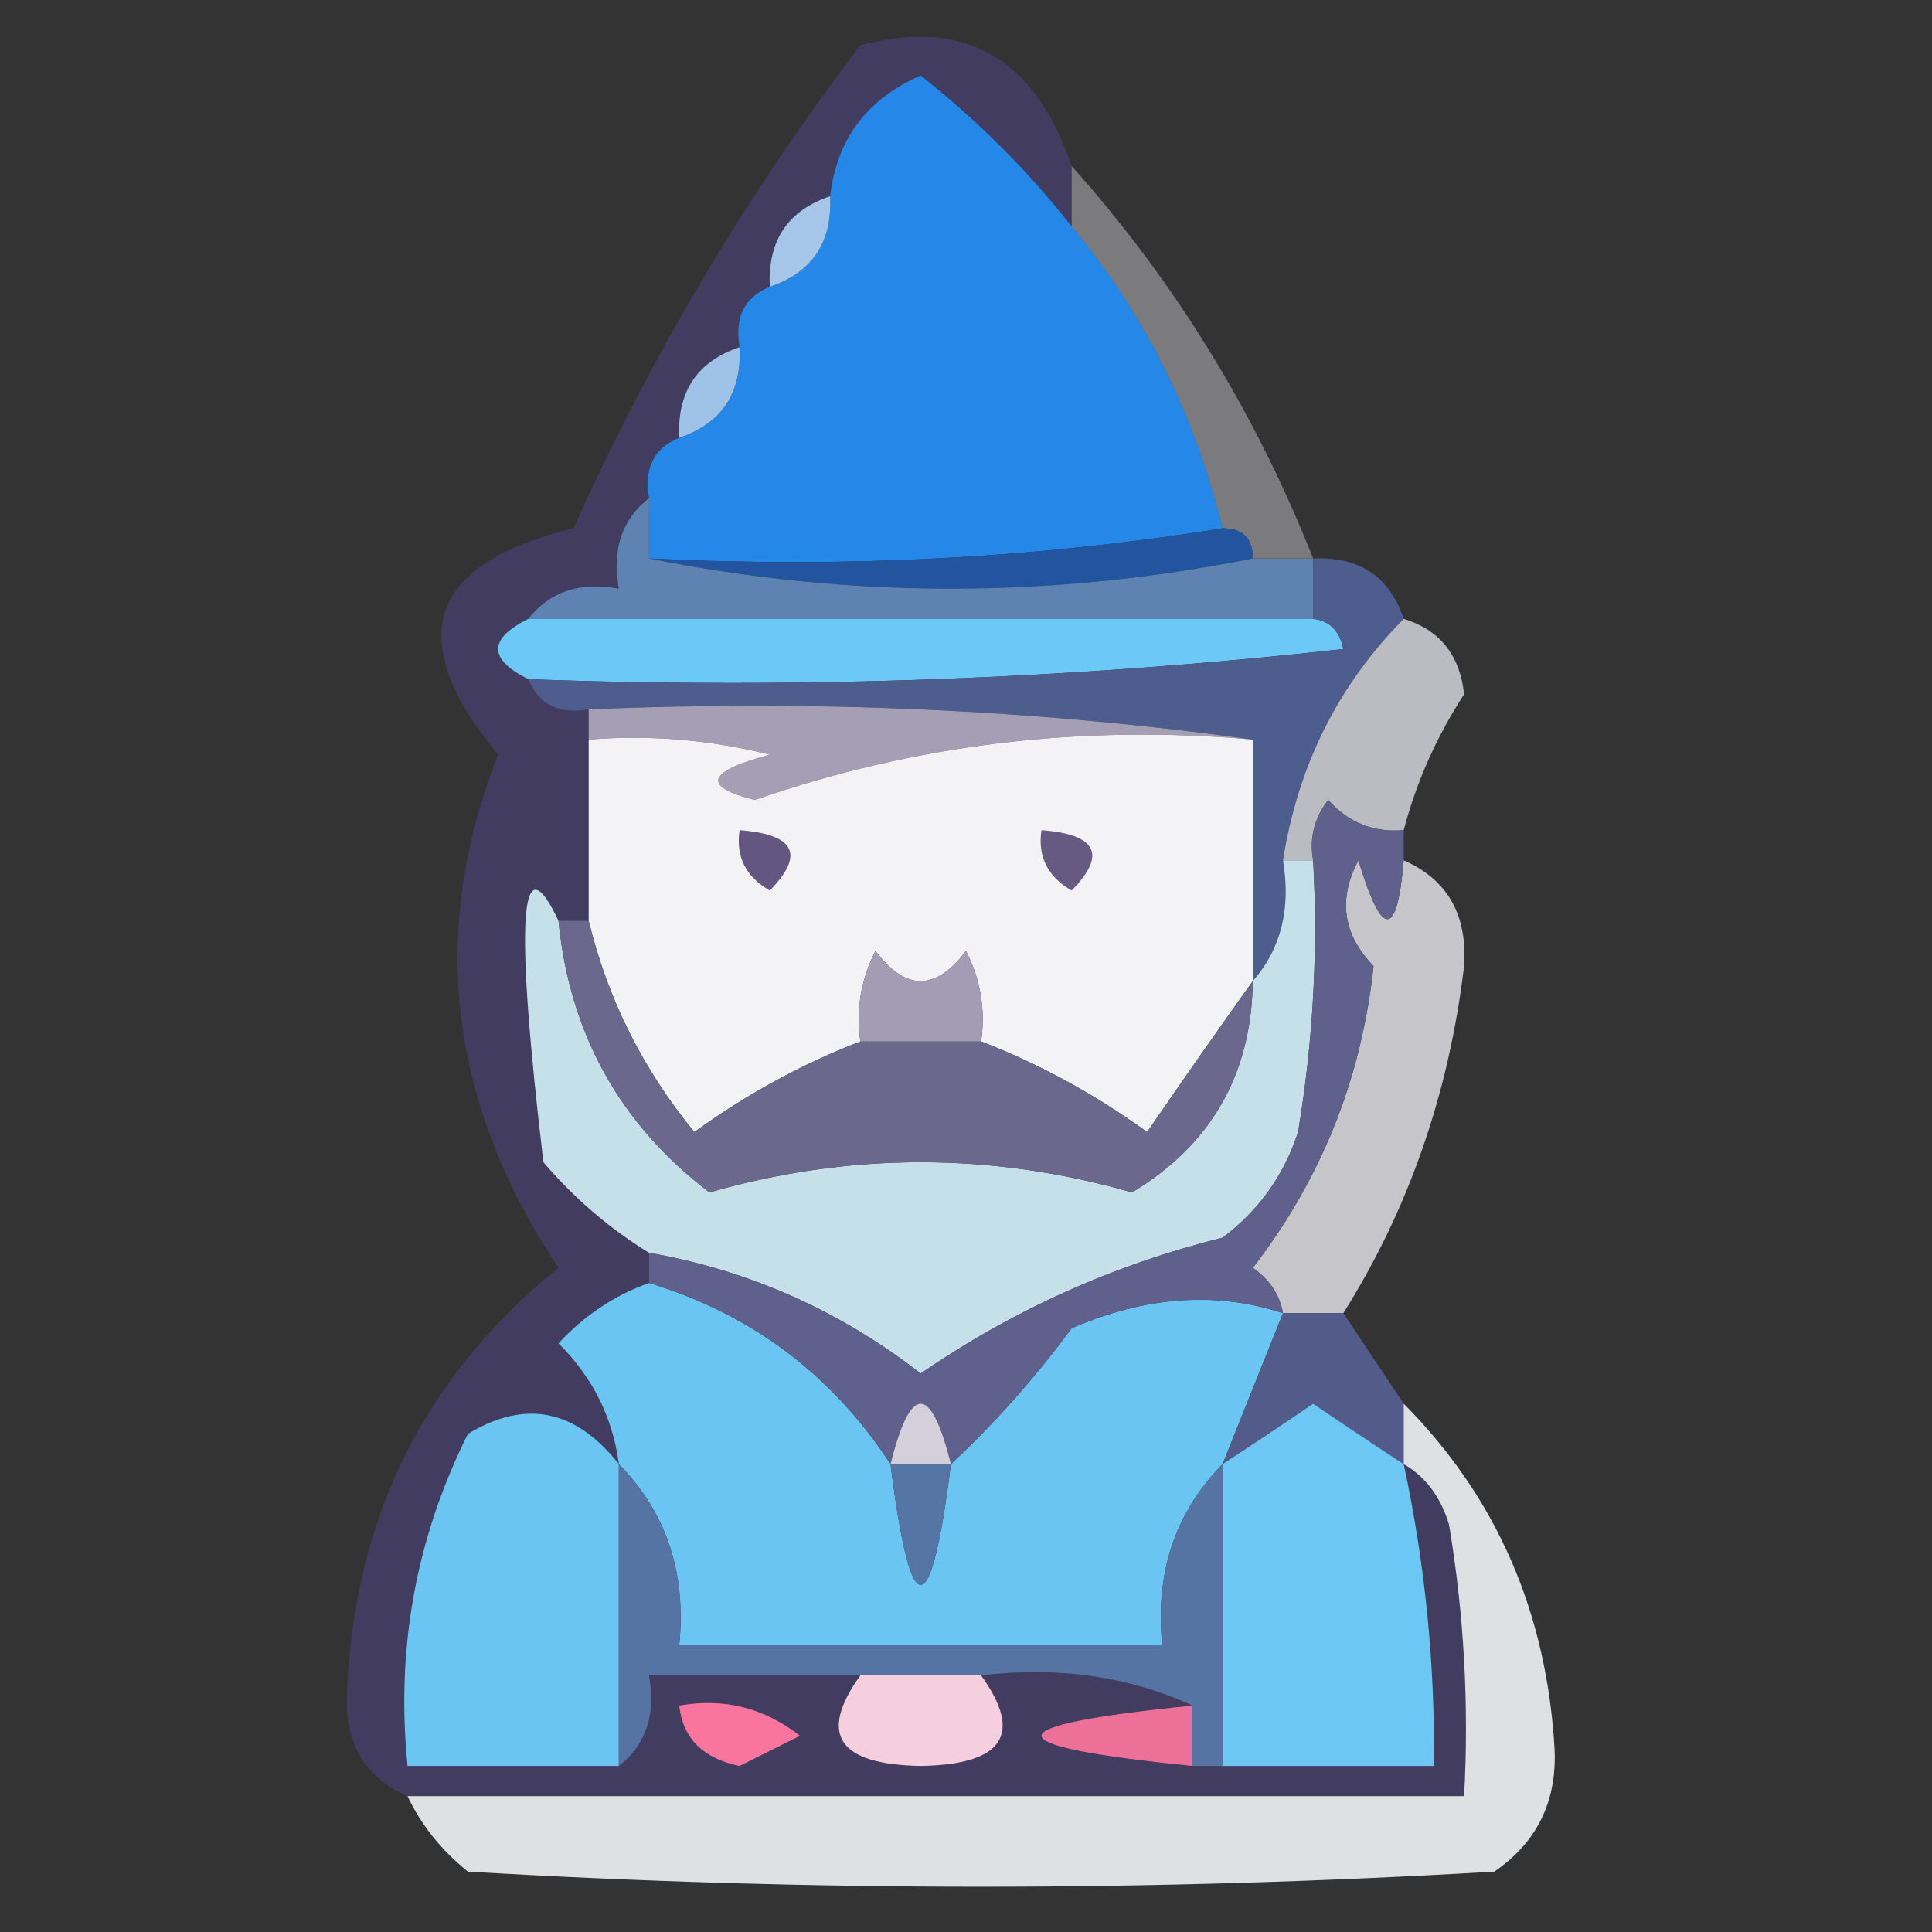 <?xml version="1.0" encoding="UTF-8"?>
<!DOCTYPE svg PUBLIC "-//W3C//DTD SVG 1.1//EN" "http://www.w3.org/Graphics/SVG/1.1/DTD/svg11.dtd">
<svg xmlns="http://www.w3.org/2000/svg" version="1.1" width="64px" height="64px" style="shape-rendering:geometricPrecision; text-rendering:geometricPrecision; image-rendering:optimizeQuality; fill-rule:evenodd; clip-rule:evenodd" xmlns:xlink="http://www.w3.org/1999/xlink">
<rect width="100%" height="100%" fill="#333333" stroke="none"/>
<g><path style="opacity:0.761" fill="#493f70" d="M 35.5,5.5 C 35.5,6.167 35.5,6.833 35.5,7.5C 34.068,5.673 32.401,4.006 30.5,2.5C 28.712,3.283 27.712,4.616 27.5,6.5C 26.094,6.973 25.427,7.973 25.5,9.5C 24.662,9.842 24.328,10.508 24.5,11.5C 23.094,11.973 22.427,12.973 22.5,14.5C 21.662,14.842 21.328,15.508 21.5,16.5C 20.596,17.209 20.263,18.209 20.5,19.5C 19.209,19.263 18.209,19.596 17.5,20.5C 16.167,21.167 16.167,21.833 17.5,22.5C 17.842,23.338 18.508,23.672 19.5,23.5C 19.5,23.833 19.5,24.167 19.5,24.5C 19.5,26.5 19.5,28.5 19.5,30.5C 19.167,30.5 18.833,30.5 18.5,30.5C 17.215,27.788 17.048,30.454 18,38.5C 19.039,39.71 20.206,40.71 21.5,41.5C 21.5,41.833 21.5,42.167 21.5,42.5C 20.357,42.908 19.357,43.575 18.5,44.5C 19.63,45.622 20.297,46.956 20.5,48.5C 19.064,46.681 17.397,46.348 15.5,47.5C 13.776,50.95 13.109,54.617 13.5,58.5C 15.833,58.5 18.167,58.5 20.5,58.5C 21.404,57.791 21.737,56.791 21.5,55.5C 23.833,55.5 26.167,55.5 28.5,55.5C 27.095,57.453 27.761,58.453 30.5,58.5C 33.239,58.453 33.905,57.453 32.5,55.5C 35.059,55.198 37.393,55.532 39.5,56.5C 32.833,57.167 32.833,57.833 39.5,58.5C 39.833,58.5 40.167,58.5 40.5,58.5C 42.833,58.5 45.167,58.5 47.5,58.5C 47.541,55.119 47.207,51.786 46.5,48.5C 47.222,48.917 47.722,49.584 48,50.5C 48.498,53.482 48.665,56.482 48.5,59.5C 36.833,59.5 25.167,59.5 13.5,59.5C 12.053,58.866 11.387,57.699 11.5,56C 11.748,50.235 14.082,45.569 18.5,42C 14.861,36.521 14.194,30.854 16.5,25C 13.333,21.167 14.167,18.667 19,17.5C 21.569,11.775 24.736,6.442 28.5,1.5C 31.952,0.58 34.286,1.913 35.5,5.5 Z"/></g>
<g><path style="opacity:1" fill="#2588e8" d="M 35.5,7.5 C 37.922,10.416 39.588,13.749 40.5,17.5C 34.355,18.49 28.022,18.823 21.5,18.5C 21.5,17.833 21.5,17.167 21.5,16.5C 21.328,15.508 21.662,14.842 22.5,14.5C 23.906,14.027 24.573,13.027 24.5,11.5C 24.328,10.508 24.662,9.842 25.5,9.5C 26.906,9.027 27.573,8.027 27.5,6.5C 27.712,4.616 28.712,3.283 30.5,2.5C 32.401,4.006 34.068,5.673 35.5,7.5 Z"/></g>
<g><path style="opacity:1" fill="#a6c6e9" d="M 27.5,6.5 C 27.573,8.027 26.906,9.027 25.5,9.5C 25.427,7.973 26.094,6.973 27.5,6.5 Z"/></g>
<g><path style="opacity:1" fill="#9fc2e8" d="M 24.5,11.5 C 24.573,13.027 23.906,14.027 22.5,14.5C 22.427,12.973 23.094,11.973 24.5,11.5 Z"/></g>
<g><path style="opacity:0.435" fill="#d8d9df" d="M 35.5,5.5 C 38.916,9.323 41.582,13.657 43.5,18.5C 42.833,18.5 42.167,18.5 41.5,18.5C 41.5,17.833 41.167,17.5 40.5,17.5C 39.588,13.749 37.922,10.416 35.5,7.5C 35.5,6.833 35.5,6.167 35.5,5.5 Z"/></g>
<g><path style="opacity:1" fill="#22549f" d="M 40.5,17.5 C 41.167,17.5 41.5,17.833 41.5,18.5C 34.833,19.833 28.167,19.833 21.5,18.5C 28.022,18.823 34.355,18.49 40.5,17.5 Z"/></g>
<g><path style="opacity:1" fill="#5e82b1" d="M 21.5,16.5 C 21.5,17.167 21.5,17.833 21.5,18.5C 28.167,19.833 34.833,19.833 41.5,18.5C 42.167,18.5 42.833,18.5 43.5,18.5C 43.5,19.167 43.5,19.833 43.5,20.5C 34.833,20.5 26.167,20.5 17.5,20.5C 18.209,19.596 19.209,19.263 20.5,19.5C 20.263,18.209 20.596,17.209 21.5,16.5 Z"/></g>
<g><path style="opacity:1" fill="#6cc8f6" d="M 17.5,20.5 C 26.167,20.5 34.833,20.5 43.5,20.5C 44.043,20.56 44.376,20.893 44.5,21.5C 35.525,22.498 26.525,22.831 17.5,22.5C 16.167,21.833 16.167,21.167 17.5,20.5 Z"/></g>
<g><path style="opacity:1" fill="#4d5d8d" d="M 43.5,18.5 C 45.027,18.427 46.027,19.094 46.5,20.5C 44.33,22.692 42.996,25.358 42.5,28.5C 42.768,30.099 42.434,31.432 41.5,32.5C 41.5,29.833 41.5,27.167 41.5,24.5C 34.352,23.508 27.019,23.175 19.5,23.5C 18.508,23.672 17.842,23.338 17.5,22.5C 26.525,22.831 35.525,22.498 44.5,21.5C 44.376,20.893 44.043,20.56 43.5,20.5C 43.5,19.833 43.5,19.167 43.5,18.5 Z"/></g>
<g><path style="opacity:0.846" fill="#d3d4db" d="M 46.5,20.5 C 47.695,20.866 48.361,21.699 48.5,23C 47.586,24.406 46.919,25.906 46.5,27.5C 45.504,27.586 44.671,27.252 44,26.5C 43.536,27.094 43.369,27.761 43.5,28.5C 43.167,28.5 42.833,28.5 42.5,28.5C 42.996,25.358 44.33,22.692 46.5,20.5 Z"/></g>
<g><path style="opacity:1" fill="#a59fb6" d="M 19.5,24.5 C 19.5,24.167 19.5,23.833 19.5,23.5C 27.019,23.175 34.352,23.508 41.5,24.5C 35.81,23.992 30.31,24.659 25,26.5C 23.238,26.056 23.405,25.556 25.5,25C 23.527,24.505 21.527,24.338 19.5,24.5 Z"/></g>
<g><path style="opacity:1" fill="#f3f2f5" d="M 19.5,24.5 C 21.527,24.338 23.527,24.505 25.5,25C 23.405,25.556 23.238,26.056 25,26.5C 30.31,24.659 35.81,23.992 41.5,24.5C 41.5,27.167 41.5,29.833 41.5,32.5C 40.356,34.1 39.189,35.767 38,37.5C 36.259,36.242 34.426,35.242 32.5,34.5C 32.65,33.448 32.483,32.448 32,31.5C 31,32.833 30,32.833 29,31.5C 28.517,32.448 28.351,33.448 28.5,34.5C 26.574,35.242 24.741,36.242 23,37.5C 21.295,35.423 20.128,33.09 19.5,30.5C 19.5,28.5 19.5,26.5 19.5,24.5 Z"/></g>
<g><path style="opacity:1" fill="#635781" d="M 24.5,27.5 C 26.337,27.64 26.67,28.306 25.5,29.5C 24.703,29.043 24.369,28.376 24.5,27.5 Z"/></g>
<g><path style="opacity:1" fill="#665a83" d="M 34.5,27.5 C 36.337,27.64 36.67,28.306 35.5,29.5C 34.703,29.043 34.369,28.376 34.5,27.5 Z"/></g>
<g><path style="opacity:0.872" fill="#dcdce0" d="M 46.5,28.5 C 47.947,29.134 48.613,30.301 48.5,32C 47.993,36.234 46.66,40.067 44.5,43.5C 43.833,43.5 43.167,43.5 42.5,43.5C 42.389,42.883 42.056,42.383 41.5,42C 43.771,39.056 45.105,35.722 45.5,32C 44.483,30.951 44.316,29.784 45,28.5C 45.779,31.097 46.279,31.097 46.5,28.5 Z"/></g>
<g><path style="opacity:1" fill="#c6e0ea" d="M 18.5,30.5 C 18.871,34.244 20.538,37.244 23.5,39.5C 28.167,38.167 32.833,38.167 37.5,39.5C 40.125,37.919 41.458,35.585 41.5,32.5C 42.434,31.432 42.768,30.099 42.5,28.5C 42.833,28.5 43.167,28.5 43.5,28.5C 43.665,31.518 43.498,34.518 43,37.5C 42.535,38.931 41.701,40.097 40.5,41C 36.878,41.902 33.545,43.402 30.5,45.5C 27.817,43.415 24.817,42.082 21.5,41.5C 20.206,40.71 19.039,39.71 18,38.5C 17.048,30.454 17.215,27.788 18.5,30.5 Z"/></g>
<g><path style="opacity:1" fill="#6c678d" d="M 18.5,30.5 C 18.833,30.5 19.167,30.5 19.5,30.5C 20.128,33.09 21.295,35.423 23,37.5C 24.741,36.242 26.574,35.242 28.5,34.5C 29.833,34.5 31.167,34.5 32.5,34.5C 34.426,35.242 36.259,36.242 38,37.5C 39.189,35.767 40.356,34.1 41.5,32.5C 41.458,35.585 40.125,37.919 37.5,39.5C 32.833,38.167 28.167,38.167 23.5,39.5C 20.538,37.244 18.871,34.244 18.5,30.5 Z"/></g>
<g><path style="opacity:1" fill="#a39cb5" d="M 32.5,34.5 C 31.167,34.5 29.833,34.5 28.5,34.5C 28.351,33.448 28.517,32.448 29,31.5C 30,32.833 31,32.833 32,31.5C 32.483,32.448 32.65,33.448 32.5,34.5 Z"/></g>
<g><path style="opacity:1" fill="#6bc5f3" d="M 21.5,42.5 C 24.886,43.528 27.552,45.528 29.5,48.5C 30.167,53.833 30.833,53.833 31.5,48.5C 32.934,47.167 34.267,45.667 35.5,44C 37.95,42.94 40.283,42.773 42.5,43.5C 41.833,45.167 41.167,46.833 40.5,48.5C 38.926,50.102 38.259,52.102 38.5,54.5C 33.167,54.5 27.833,54.5 22.5,54.5C 22.741,52.102 22.074,50.102 20.5,48.5C 20.297,46.956 19.63,45.622 18.5,44.5C 19.357,43.575 20.357,42.908 21.5,42.5 Z"/></g>
<g><path style="opacity:1" fill="#6bc5f3" d="M 20.5,48.5 C 20.5,51.833 20.5,55.167 20.5,58.5C 18.167,58.5 15.833,58.5 13.5,58.5C 13.109,54.617 13.776,50.95 15.5,47.5C 17.397,46.348 19.064,46.681 20.5,48.5 Z"/></g>
<g><path style="opacity:1" fill="#5f618c" d="M 46.5,27.5 C 46.5,27.833 46.5,28.167 46.5,28.5C 46.279,31.097 45.779,31.097 45,28.5C 44.316,29.784 44.483,30.951 45.5,32C 45.105,35.722 43.771,39.056 41.5,42C 42.056,42.383 42.389,42.883 42.5,43.5C 40.283,42.773 37.95,42.94 35.5,44C 34.267,45.667 32.934,47.167 31.5,48.5C 30.833,45.833 30.167,45.833 29.5,48.5C 27.552,45.528 24.886,43.528 21.5,42.5C 21.5,42.167 21.5,41.833 21.5,41.5C 24.817,42.082 27.817,43.415 30.5,45.5C 33.545,43.402 36.878,41.902 40.5,41C 41.701,40.097 42.535,38.931 43,37.5C 43.498,34.518 43.665,31.518 43.5,28.5C 43.369,27.761 43.536,27.094 44,26.5C 44.671,27.252 45.504,27.586 46.5,27.5 Z"/></g>
<g><path style="opacity:1" fill="#535b8a" d="M 42.5,43.5 C 43.167,43.5 43.833,43.5 44.5,43.5C 45.167,44.5 45.833,45.5 46.5,46.5C 46.5,47.167 46.5,47.833 46.5,48.5C 45.518,47.859 44.518,47.193 43.5,46.5C 42.482,47.193 41.482,47.859 40.5,48.5C 41.167,46.833 41.833,45.167 42.5,43.5 Z"/></g>
<g><path style="opacity:1" fill="#6cc7f5" d="M 46.5,48.5 C 47.207,51.786 47.541,55.119 47.5,58.5C 45.167,58.5 42.833,58.5 40.5,58.5C 40.5,55.167 40.5,51.833 40.5,48.5C 41.482,47.859 42.482,47.193 43.5,46.5C 44.518,47.193 45.518,47.859 46.5,48.5 Z"/></g>
<g><path style="opacity:1" fill="#d3d0dc" d="M 31.5,48.5 C 30.833,48.5 30.167,48.5 29.5,48.5C 30.167,45.833 30.833,45.833 31.5,48.5 Z"/></g>
<g><path style="opacity:1" fill="#5573a3" d="M 20.5,48.5 C 22.074,50.102 22.741,52.102 22.5,54.5C 27.833,54.5 33.167,54.5 38.5,54.5C 38.259,52.102 38.926,50.102 40.5,48.5C 40.5,51.833 40.5,55.167 40.5,58.5C 40.167,58.5 39.833,58.5 39.5,58.5C 39.5,57.833 39.5,57.167 39.5,56.5C 37.393,55.532 35.059,55.198 32.5,55.5C 31.167,55.5 29.833,55.5 28.5,55.5C 26.167,55.5 23.833,55.5 21.5,55.5C 21.737,56.791 21.404,57.791 20.5,58.5C 20.5,55.167 20.5,51.833 20.5,48.5 Z"/></g>
<g><path style="opacity:1" fill="#5575a5" d="M 29.5,48.5 C 30.167,48.5 30.833,48.5 31.5,48.5C 30.833,53.833 30.167,53.833 29.5,48.5 Z"/></g>
<g><path style="opacity:1" fill="#f5cfde" d="M 28.5,55.5 C 29.833,55.5 31.167,55.5 32.5,55.5C 33.905,57.453 33.239,58.453 30.5,58.5C 27.761,58.453 27.095,57.453 28.5,55.5 Z"/></g>
<g><path style="opacity:1" fill="#f9759d" d="M 22.5,56.5 C 23.978,56.238 25.311,56.571 26.5,57.5C 25.833,57.833 25.167,58.167 24.5,58.5C 23.287,58.253 22.62,57.586 22.5,56.5 Z"/></g>
<g><path style="opacity:1" fill="#ed7099" d="M 39.5,56.5 C 39.5,57.167 39.5,57.833 39.5,58.5C 32.833,57.833 32.833,57.167 39.5,56.5 Z"/></g>
<g><path style="opacity:0.986" fill="#e1e2e3" d="M 46.5,46.5 C 49.584,49.606 51.251,53.439 51.5,58C 51.561,59.711 50.894,61.044 49.5,62C 38.167,62.667 26.833,62.667 15.5,62C 14.62,61.292 13.953,60.458 13.5,59.5C 25.167,59.5 36.833,59.5 48.5,59.5C 48.665,56.482 48.498,53.482 48,50.5C 47.722,49.584 47.222,48.917 46.5,48.5C 46.5,47.833 46.5,47.167 46.5,46.5 Z"/></g>
</svg>
